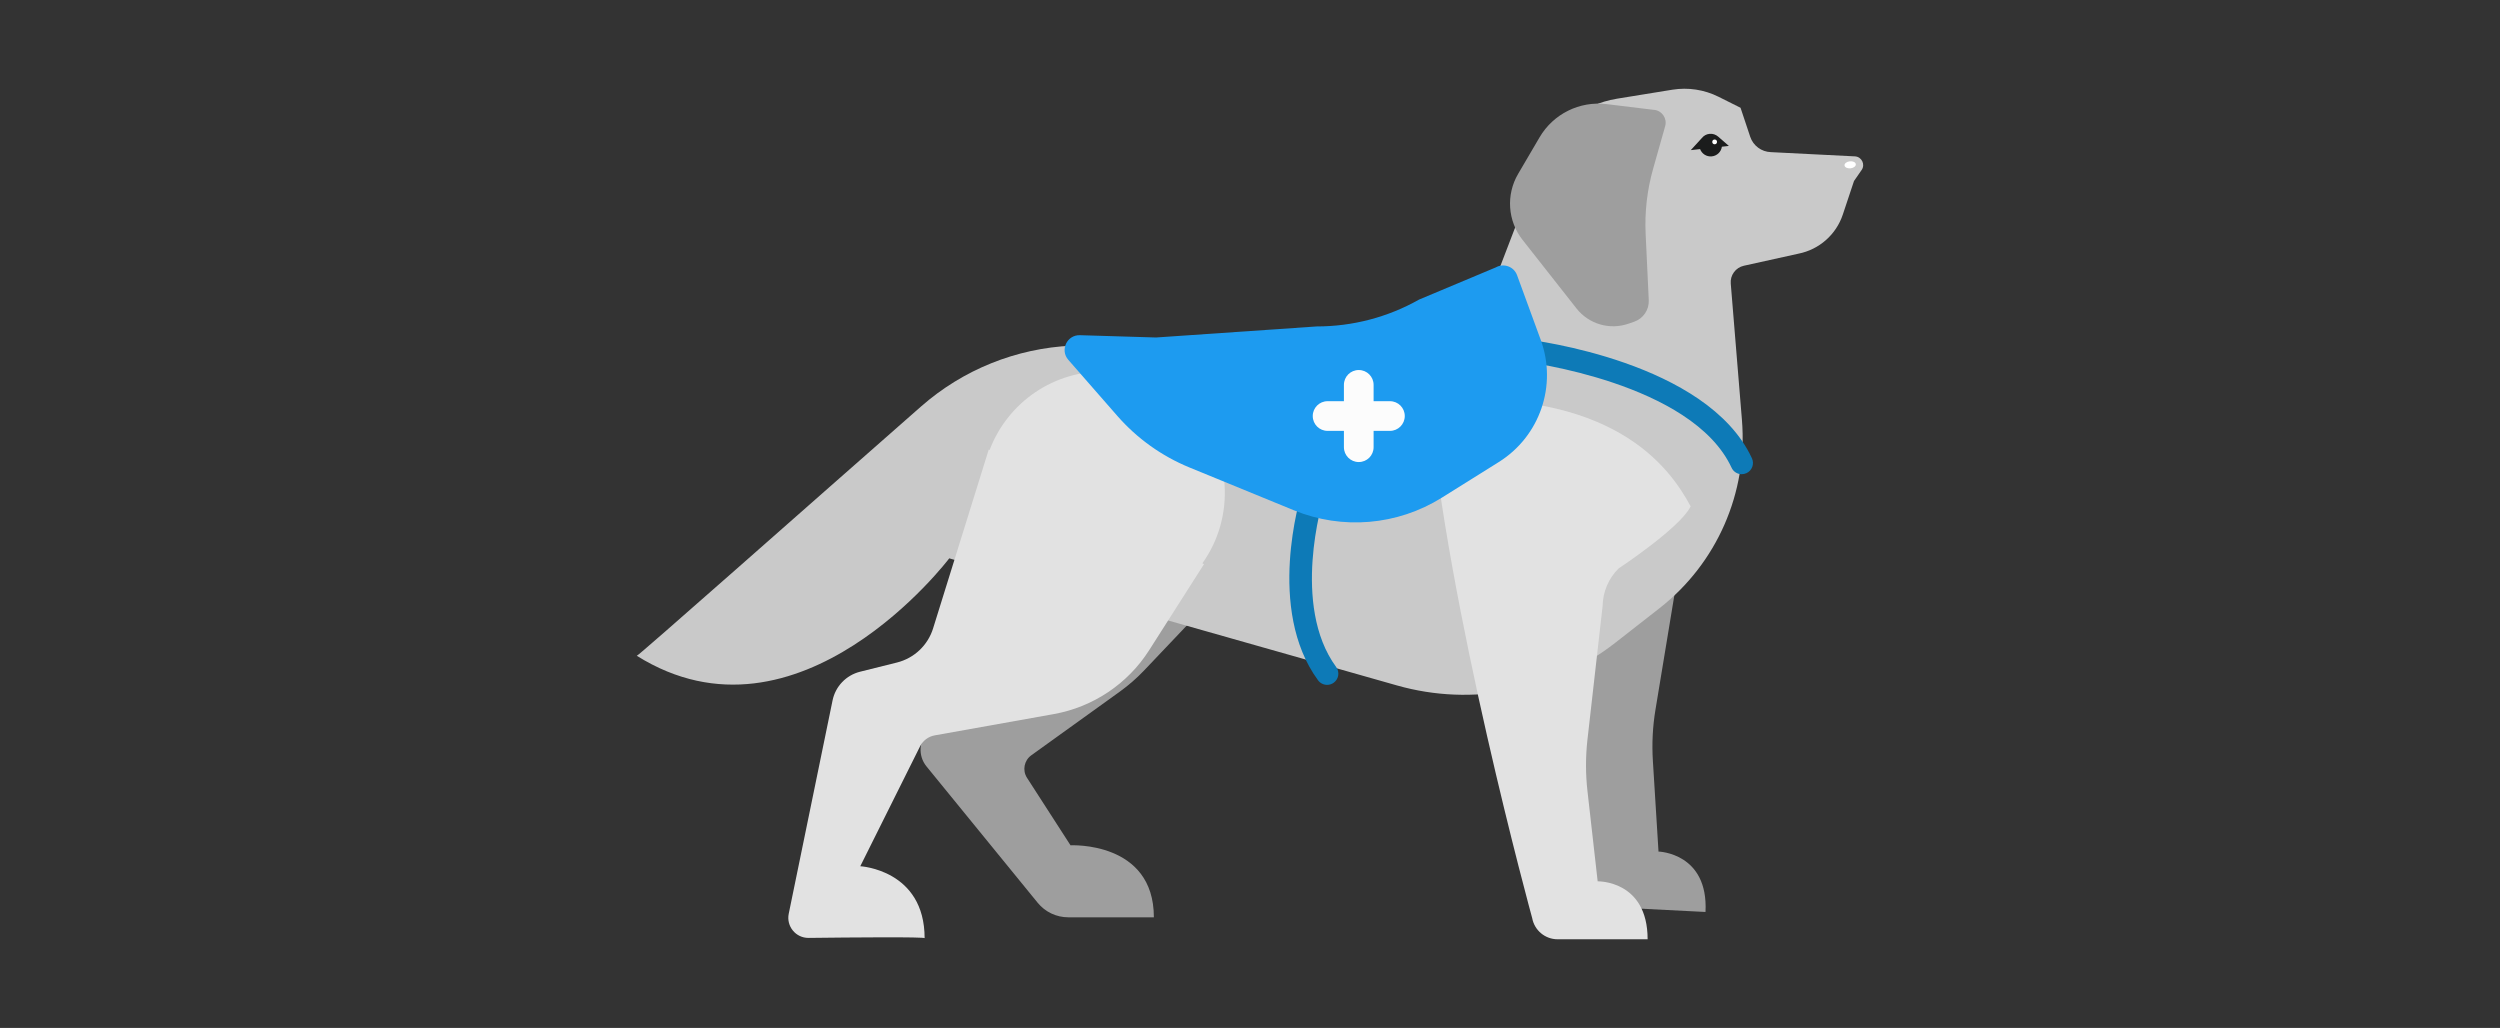 <?xml version="1.0" encoding="UTF-8"?><svg id="Capa_1" xmlns="http://www.w3.org/2000/svg" viewBox="0 0 608 250"><rect x="0" y="0" width="608" height="250" fill="#333333" stroke="none"/><defs><style>.cls-1{fill:#fff;}.cls-2{fill:#1d9bf0;}.cls-3{fill:#e2e2e2;}.cls-4{fill:#c9c9c9;}.cls-5{fill:#1b1c1c;}.cls-6{fill:#0d7ab7;}.cls-7{fill:#9e9e9e;}.cls-8{fill:#fcfcfc;}</style></defs><g><path class="cls-7" d="M408.56,108.3s12.86-36.57-31.94-35.59c1.67,49.88,10.38,142.52,10.38,142.52,.4,3,2.88,5.29,5.91,5.45l21.87,1.11c.73-14.38-11.43-14.69-11.43-14.69l-1.37-22.06c-.26-4.18-.05-8.37,.64-12.5l5.33-32.29c.23-3.41,2.13-12.71,4.68-15l-4.07-16.94Z"/><path class="cls-7" d="M312.64,112.71c-1.03-14.92-13.36-26.87-28.31-27.45-13.15-.51-24.48,7.58-28.83,19.09l-.21-.11-10.62,48.66c-1.33,6.11-4.52,11.66-9.12,15.89l-9.6,8.83c-2.5,2.3-2.77,6.14-.63,8.77l27.04,33.16c1.82,2.24,4.56,3.54,7.45,3.54h20.81c0-18.58-20.27-17.51-20.27-17.51l-10.58-16.41c-1.17-1.81-.71-4.22,1.04-5.48l21.55-15.5c2.12-1.53,4.1-3.25,5.9-5.15l29.38-30.93-.39-.21c3.8-5.35,5.88-12.01,5.39-19.18Z"/><path class="cls-4" d="M452.75,41.35c.94-1.36,.02-3.23-1.63-3.32l-20.43-1.03c-2.3-.07-4.31-1.56-5.04-3.74l-2.35-7.05-5.34-2.67c-3.48-1.74-7.41-2.34-11.25-1.72l-13.49,2.19c-8.41,1.36-15.45,7.09-18.5,15.04l-11.15,29.09c-2.68,6.99-9.25,11.73-16.74,12.07l-86.1,3.86c-13.56,.61-26.51,5.82-36.71,14.77-27.86,24.46-68.95,60.85-69.15,60.65,39.41,24.68,75.99-23.7,75.99-23.7l108.92,30.92c18.33,5.2,38.05,1.34,53.06-10.39l10.75-8.4c13.96-10.91,21.5-28.11,20.05-45.77l-2.72-33.17c-.18-2.05,1.19-3.91,3.19-4.35l13.3-2.94c5.03-1.01,9.14-4.63,10.76-9.5l2.72-8.16,1.84-2.66Z"/><path class="cls-3" d="M297.81,117.81c-1.03-14.92-13.36-26.87-28.31-27.45-13.15-.51-24.48,7.58-28.83,19.09l-.21-.11-13.53,43.48c-1.28,4.12-4.62,7.27-8.81,8.31l-8.94,2.23c-3.39,.84-6,3.56-6.7,6.98l-10.66,51.88c-.63,3.06,1.72,5.92,4.85,5.88,9.94-.12,28.57-.29,28.2,.08,0-16.67-15.65-17.51-15.65-17.51l14.53-29.14c.71-1.42,2.04-2.42,3.6-2.69l28.92-5.17c9.57-1.71,17.99-7.35,23.21-15.54l13.33-20.92-.39-.21c3.8-5.35,5.88-12.01,5.39-19.18Z"/><path class="cls-3" d="M411.17,123.15c-5.17-9.6-18.91-28.93-63.61-25.68,4.19,49.73,25.07,125.82,25.07,125.82,.55,2.98,3.15,5.14,6.17,5.14h21.9c0-14.4-12.15-14.09-12.15-14.09l-2.48-21.96c-.47-4.16-.47-8.36,0-12.52l3.69-32.52c.06-3.42,1.45-6.68,3.88-9.09,0,0,15.02-9.92,17.52-15.09Z"/><path class="cls-7" d="M402.32,26.73l-11.59-1.41c-6.56-.8-12.97,2.38-16.31,8.08l-5.22,8.9c-2.97,5.07-2.54,11.44,1.1,16.06l13.1,16.65c3,3.82,8.1,5.31,12.68,3.7l1.36-.47c2.21-.77,3.65-2.9,3.54-5.24l-.76-16.11c-.25-5.34,.36-10.69,1.82-15.84l2.93-10.37c.52-1.85-.73-3.73-2.64-3.96Z"/><path class="cls-5" d="M420.46,35.49l-2.61-2.27c-.55-.48-1.29-.75-2.08-.67-.77,.07-1.44,.46-1.89,1.03h0s-2.68,2.93-2.68,2.93l2.26-.25c.43,1.14,1.57,1.9,2.84,1.77,1.29-.12,2.29-1.12,2.46-2.35l1.7-.19Z"/><circle class="cls-1" cx="417" cy="34.51" r=".58"/><ellipse class="cls-1" cx="449.96" cy="40.08" rx="1.38" ry=".86" transform="translate(-1.69 49.07) rotate(-6.23)"/></g><path class="cls-6" d="M322.75,166.56c-.84,0-1.67-.39-2.2-1.11-12.66-17.27-4.31-44.57-3.95-45.72,.45-1.44,1.98-2.24,3.42-1.79,1.44,.45,2.24,1.98,1.79,3.41h0c-.08,.26-7.88,25.84,3.15,40.87,.89,1.21,.63,2.92-.59,3.81-.49,.36-1.05,.53-1.61,.53Z"/><path class="cls-6" d="M423.59,115.33c-1.03,0-2.01-.58-2.47-1.58-9.61-20.73-50.22-25.75-50.62-25.8-1.49-.18-2.56-1.53-2.39-3.03,.18-1.49,1.53-2.56,3.03-2.39,1.79,.21,44.06,5.46,54.93,28.92,.63,1.37,.04,2.99-1.33,3.62-.37,.17-.76,.25-1.14,.25Z"/><path class="cls-2" d="M281.14,82.08l39.1-2.69c8.72,0,17.28-2.24,24.87-6.53l18.67-7.83c1.94-1.1,4.41-.19,5.17,1.9l5.76,15.74c4.04,11.06-.21,23.44-10.19,29.69l-13.86,8.67c-10.81,6.76-24.22,7.9-36.02,3.06l-25.34-10.39c-6.76-2.77-12.79-7.08-17.6-12.59l-11.89-13.6c-2.08-2.38-.32-6.09,2.83-5.99l18.5,.56Z"/><path class="cls-8" d="M338.03,97.57h-3.97s0-3.97,0-3.97c0-1.99-1.61-3.61-3.61-3.61s-3.61,1.61-3.61,3.61v3.97s-3.97,0-3.97,0c-1.99,0-3.61,1.61-3.61,3.61s1.61,3.61,3.61,3.61h3.97s0,3.97,0,3.97c0,1.99,1.61,3.61,3.61,3.61s3.61-1.61,3.61-3.61v-3.97s3.97,0,3.97,0c1.99,0,3.61-1.61,3.61-3.61s-1.61-3.61-3.61-3.61Z"/></svg>